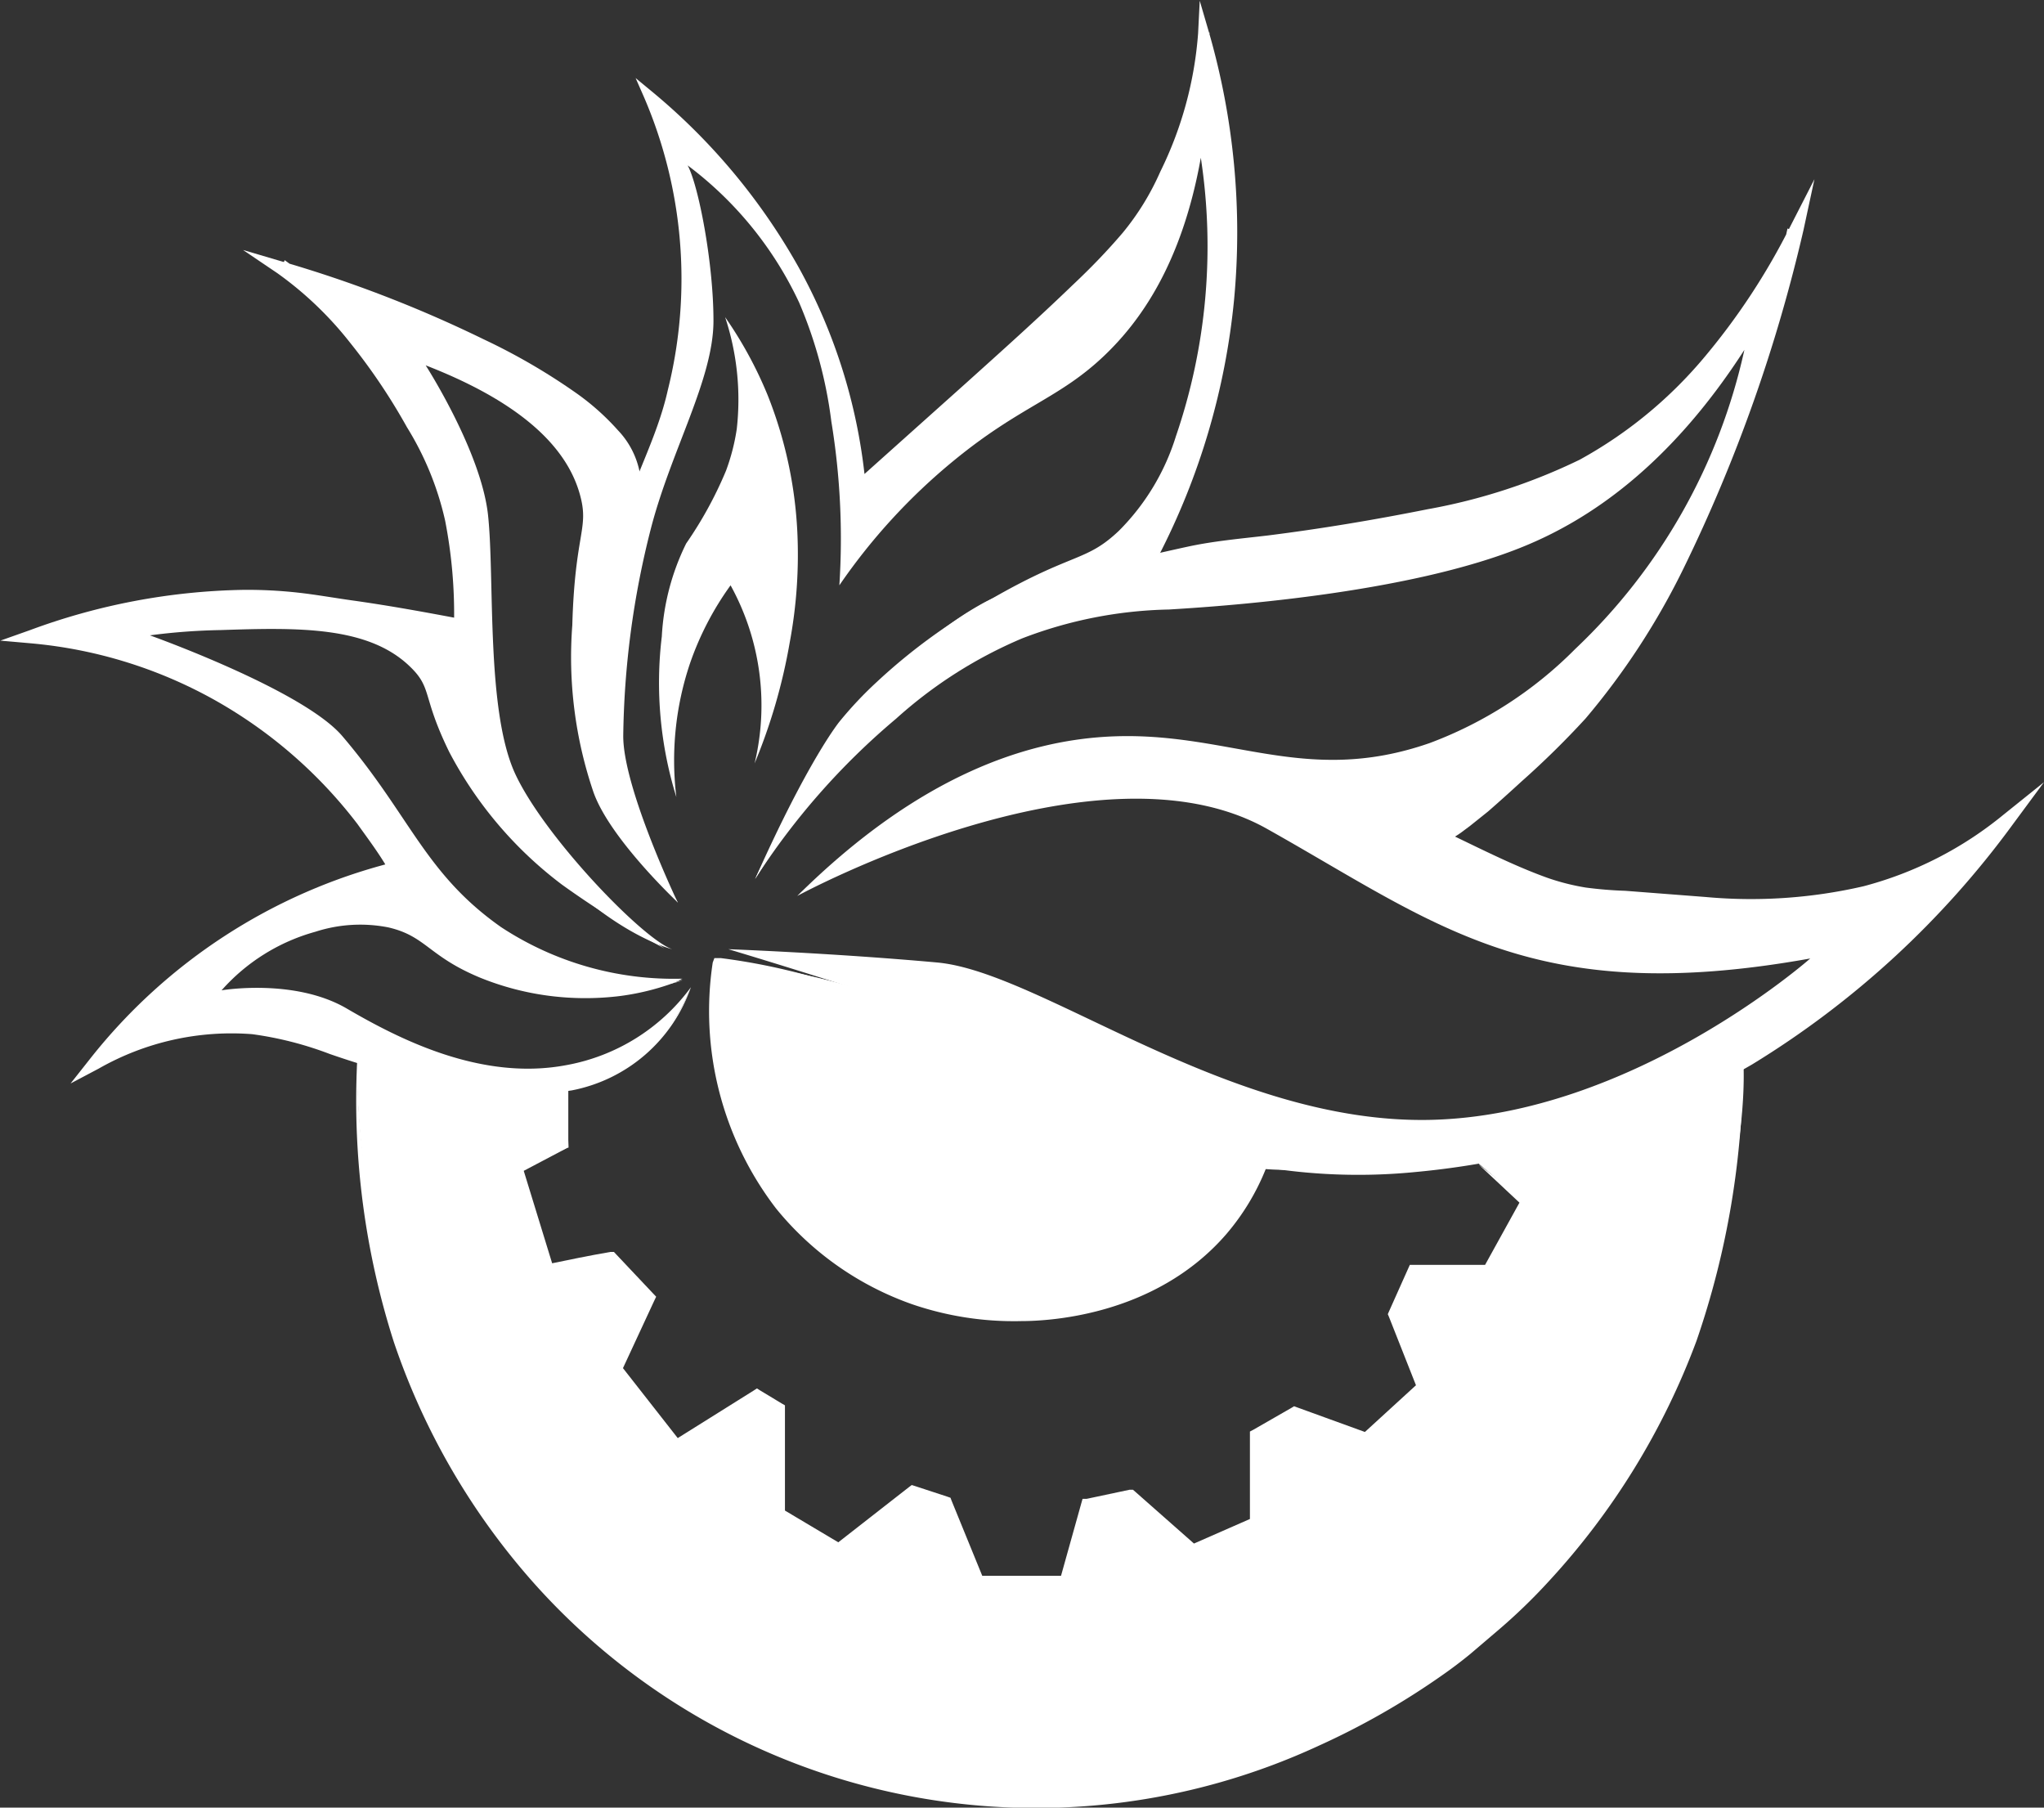 <svg xmlns="http://www.w3.org/2000/svg" viewBox="0 0 112.36 99.35"><rect x="0" y="0" width="112.36" height="99.35" fill="#333333" stroke="none"/><defs><style>.cls-1{fill:#fff;}</style></defs><title>logo smk 2 svg</title><g id="Layer_3" data-name="Layer 3"><path class="cls-1" d="M414.37,821s-.37,13.43,6.74,24.16a37,37,0,0,0,21.58,15.27,36.54,36.54,0,0,0,27.75-4A38.58,38.58,0,0,0,488,835.22c.54-1.63,2.79-9,2.58-14.22a43.1,43.1,0,0,1-14.63,5.22l.1.34,2.39,2-1.85,3.67-4.06.12-1,2.39,1.58,4-3.17,2.9L466,840.16l-2.08,1.2v4.83l-3.52,1.55-3.4-3-2.36.51-1.2,4.28h-4.86l-1.78-4.36-1.78-.58-4.06,3.17-3.36-2V840l-1.16-.7L432,842.1l-3.36-4.29,1.81-3.91-2-2.12-3.48.62-1.54-5.54,2.55-1.23v-3.25a19.66,19.66,0,0,1-6.29-.22c-2.69-.71-5.23-1.5-5.23-1.5Z" transform="translate(-394.74 -762.58)"/><path class="cls-1" d="M432.72,816.84a9,9,0,0,1-3.24,4.16,10.31,10.31,0,0,1-5.67,1.53,18.15,18.15,0,0,1-5.71-.76l-3.75-1.11s-4.56-1.84-7.51-1.64a17.6,17.6,0,0,0-6.81,2s1.93-2.21,2.21-2.5a37,37,0,0,1,4.5-3.78,38,38,0,0,1,7.63-3.82l2-.58a15.68,15.68,0,0,0,8.32,6.07,14.22,14.22,0,0,0,2.52.42,15.41,15.41,0,0,0,5.06-.42,13.73,13.73,0,0,1-3.5.92,15.58,15.58,0,0,1-3.7,0,15.34,15.34,0,0,1-3.9-1c-2.89-1.19-3-2.3-5.09-2.78a8,8,0,0,0-4,.24,10.68,10.68,0,0,0-5.16,3.22s4-.68,6.88,1,7.4,4,12.08,3.11A10.89,10.89,0,0,0,432.72,816.84Z" transform="translate(-394.74 -762.58)"/><path class="cls-1" d="M432.24,816.37s-2.31,1.22-6.7.54-8-4.39-8.63-4.95l-.84-2.12s-2.93-4.45-5.3-6.25a62.09,62.09,0,0,0-6-3.83s-5.52-2.07-7.51-2.12a24.87,24.87,0,0,1,3.91-1.48,24.17,24.17,0,0,1,8-.84c1.33.26,6.57.78,8.65,1.13s2.09.47,2.09.47.83,5,1,5.61a16,16,0,0,0,3.09,5.75,37.45,37.45,0,0,0,7.27,6.43,49.86,49.86,0,0,1-5.64-3.51,21.82,21.82,0,0,1-6.19-7.28c-1.53-3.12-.91-3.5-2.17-4.71-2.31-2.23-6.17-2.14-10.41-2a34.16,34.16,0,0,0-3.88.29s8.42,3,10.58,5.54c3.75,4.4,4.53,7.55,8.73,10.5A17.27,17.27,0,0,0,432.24,816.37Z" transform="translate(-394.74 -762.58)"/><path class="cls-1" d="M419.91,796.92s.39-4.36-.59-6.44-2.35-6.37-4.41-8.41-4.76-4.76-4.76-4.76,4.92,1.61,6.41,2.22,6.19,2.76,7.45,3.52a16.87,16.87,0,0,1,5.09,4.35c1.24,1.91-.09,4.57-.49,5.8a56.49,56.49,0,0,0-.85,6.94,21.65,21.65,0,0,0,2,7.9,45.57,45.57,0,0,0,2.25,4.15s-3.75-3.51-4.65-6.08a23,23,0,0,1-1.16-9.17c.14-5,.91-5.28.45-7.06-.53-2.07-2.35-4.83-8.51-7.22,0,0,3.06,4.75,3.43,8.25s-.12,10.75,1.5,14.22,7,9.06,8.62,9.62c0,0-3.15-.75-6.87-4.72s-3.87-5.5-4.9-7.12S419.91,796.92,419.91,796.92Z" transform="translate(-394.74 -762.58)"/><path class="cls-1" d="M432,812.19s-3-6.27-3-9.15a48.07,48.07,0,0,1,1.52-11.41c1.11-4.3,3.44-8.21,3.44-11.42s-.83-7.46-1.42-8.54a20,20,0,0,1,6.13,7.54,24.25,24.25,0,0,1,1.77,6.54,39.7,39.7,0,0,1,.44,9,32.9,32.9,0,0,1,6.31-6.87c3.66-3,5.76-3.38,8.25-5.75,1.94-1.85,4.26-5,5.31-10.88a32.23,32.23,0,0,1-1.37,15.31,12.64,12.64,0,0,1-3.13,5.19c-1.81,1.72-2.51,1.17-6.93,3.7a31.75,31.75,0,0,0-6.38,4.61,21,21,0,0,0-2.06,2.19s-1.71,2.09-4.63,8.64h0s6-9.74,9.18-11.78,2.88-3.37,12.91-5.84l1.74-4.31s1.8-4.44,1.86-6.76l.6-4.39-.09-5-.35-3.2-1-4.7-.82,3.52s-1.5,3.86-2.08,5.08a22.34,22.34,0,0,1-2.79,3.59l-3.23,3.13L448,784l-5.31,4.55-.69.77-.35-3.42-1.31-4.16-2.15-4.7a55,55,0,0,0-4.51-6.14,29.51,29.51,0,0,0-3.14-2.74,23.21,23.21,0,0,1,1.57,5.51,26.7,26.7,0,0,1-.4,10.23c-.37,1.36-2.17,6.12-2.17,6.12A21.84,21.84,0,0,0,432,812.19Z" transform="translate(-394.74 -762.58)"/><path class="cls-1" d="M431.92,806.39a21.2,21.2,0,0,1-.8-8.83,13.1,13.1,0,0,1,1.34-5.11,21.58,21.58,0,0,0,2.19-4,11.36,11.36,0,0,0,.59-2.29,14.42,14.42,0,0,0-.64-6.15,22.24,22.24,0,0,1,2.33,4.27,23.37,23.37,0,0,1,1.64,7.54,26.22,26.22,0,0,1-.42,6.08,31,31,0,0,1-1.93,6.64,13.66,13.66,0,0,0-1.32-9.79,16.48,16.48,0,0,0-2.24,4.32A16.68,16.68,0,0,0,431.92,806.39Z" transform="translate(-394.74 -762.58)"/><path class="cls-1" d="M436.25,810.89a39.07,39.07,0,0,1,7.75-8.81,24.66,24.66,0,0,1,6.92-4.41,23.68,23.68,0,0,1,8.08-1.59c2.43-.15,13.07-.8,19.58-3.5,3.41-1.41,7.87-4.28,12.05-10.77a32.1,32.1,0,0,1-9.3,16.44,22.17,22.17,0,0,1-8,5.17c-7,2.44-11.17-.78-17.91-.34-4.09.27-10,1.95-16.85,8.74,0,0,7.65-6.09,13.88-6.9s7.47-1.54,21.54,3.61a10.09,10.09,0,0,0,2.57-1.7c1.28-1.15,3.29-3,4.09-3.83s3.27-4,3.54-4.43,2.95-5.46,4-7.41a81,81,0,0,0,4.24-11.71,45.42,45.42,0,0,0,1.07-4.89s-2.3,5.77-4.5,7.57-4.27,4.63-6.87,5.84a52.61,52.61,0,0,1-8.66,2.92c-1.45.29-9.26,1.4-11.44,1.74a71.29,71.29,0,0,0-11,2.18,13.55,13.55,0,0,0-2.12.85,16.91,16.91,0,0,0-4.69,3.72,38.63,38.63,0,0,0-3.53,4.12A43.37,43.37,0,0,0,436.25,810.89Z" transform="translate(-394.74 -762.58)"/><path class="cls-1" d="M438.57,811.82s16.45-8.94,25.81-3.69S479,818,494.25,815.26c0,0-9.75,8.62-20.87,8.87S452,816,446.25,815.48s-11.47-.73-11.47-.73,11,3.29,13.53,4.53,9.39,8,17.94,7.58,6.45.71,13.5-1.62,11.84-4.17,15.85-7.71,8.78-8.92,8.78-8.92a25.6,25.6,0,0,1-14.69,3.67c-8.15-.65-10.25-.79-16.31-4a46.52,46.52,0,0,0-15.44-4.75c-2.06-.06-10.06,2.07-12.13,3.32A34.91,34.91,0,0,0,438.57,811.82Z" transform="translate(-394.74 -762.58)"/></g><g id="Layer_1" data-name="Layer 1"><path class="cls-1" d="M432.72,816.84a8.67,8.67,0,0,1-6.55,5.67,19.88,19.88,0,0,1-9-.68c-1.44-.4-2.89-.83-4.3-1.32a19.14,19.14,0,0,0-4.27-1.09,14.73,14.73,0,0,0-8.43,1.89l-1.55.82,1.09-1.38A30.82,30.82,0,0,1,416.27,810l.19,0,.11.16a15.78,15.78,0,0,0,6.8,5.62,16.09,16.09,0,0,0,8.87.62,16.44,16.44,0,0,1-9-.28,14.54,14.54,0,0,1-4-2.3,18.48,18.48,0,0,1-3.16-3.33l.3.11a30.83,30.83,0,0,0-16.09,10.64l-.46-.56a15.49,15.49,0,0,1,8.85-1.9,19.78,19.78,0,0,1,4.4,1.15c1.41.49,2.82,1,4.25,1.39a19.55,19.55,0,0,0,8.75.87A8.47,8.47,0,0,0,432.72,816.84Z" transform="translate(-394.74 -762.58)"/><path class="cls-1" d="M430.4,814.23a19.57,19.57,0,0,1-2.95-2.34,37,37,0,0,1-2.74-2.58,18.13,18.13,0,0,1-3.91-6.46h0c-.24-1-.46-2-.67-3a12.42,12.42,0,0,1-.29-1.5l-.21-1.52.23.25q-2.93-.47-5.87-.89c-1-.14-2-.3-2.94-.41a26,26,0,0,0-2.93-.13,35.24,35.24,0,0,0-11.51,2.25l-.09-.72a26,26,0,0,1,10.27,3.21,25.69,25.69,0,0,1,8.05,7.12,24.34,24.34,0,0,1,1.49,2.25,12,12,0,0,0,1.51,2.14,14.29,14.29,0,0,0,4.12,3.24,15.15,15.15,0,0,0,10.32,1.34,15.29,15.29,0,0,1-10.49-1,14.67,14.67,0,0,1-4.3-3.25,11.82,11.82,0,0,1-1.6-2.19c-.46-.75-1-1.47-1.5-2.17a25.71,25.71,0,0,0-7.93-6.86,25.27,25.27,0,0,0-10-3.07l-1.7-.15,1.61-.57A35.44,35.44,0,0,1,408.1,795a25.18,25.18,0,0,1,3,.15c1,.11,2,.29,3,.43,2,.28,3.92.63,5.88,1l.2,0,0,.22.18,1.49a12.52,12.52,0,0,0,.25,1.49c.2,1,.39,2,.62,3v0a16.32,16.32,0,0,0,1.51,3.39,22.32,22.32,0,0,0,2.16,3c.82.94,1.74,1.79,2.65,2.66A19,19,0,0,0,430.4,814.23Z" transform="translate(-394.74 -762.58)"/><path class="cls-1" d="M423.84,808.05a13.65,13.65,0,0,1-2.94-5.27,26.24,26.24,0,0,1-1.2-6h0v0a26.75,26.75,0,0,0-.49-5.58,16.64,16.64,0,0,0-2.1-5.14,33.18,33.18,0,0,0-3.13-4.65,19.39,19.39,0,0,0-4-3.82l-1.88-1.27,2.17.64a69.25,69.25,0,0,1,11.06,4.27,34,34,0,0,1,5.15,3,13.5,13.5,0,0,1,2.23,2,4.62,4.62,0,0,1,1.27,2.88h0v0c-.54,1.88-1,3.8-1.36,5.72a30.22,30.22,0,0,0-.62,5.83,18.16,18.16,0,0,0,1.25,5.69,37.66,37.66,0,0,0,2.49,5.35,37.81,37.81,0,0,1-2.68-5.27,17.27,17.27,0,0,1-1.46-5.76,31,31,0,0,1,.5-5.93q.49-2.93,1.27-5.8v0a2.78,2.78,0,0,0-.35-1.22,6.72,6.72,0,0,0-.79-1.15,13,13,0,0,0-2.13-1.92,33.18,33.18,0,0,0-5.06-2.9c-1.76-.85-3.57-1.61-5.39-2.32s-3.68-1.36-5.55-1.91l.29-.64a19.9,19.9,0,0,1,4.15,4,34.54,34.54,0,0,1,3.17,4.76,17.21,17.21,0,0,1,2.05,5.35,27.24,27.24,0,0,1,.38,5.7v0a29.29,29.29,0,0,0,1,5.93A13.82,13.82,0,0,0,423.84,808.05Z" transform="translate(-394.74 -762.58)"/><path class="cls-1" d="M437.84,808.28l3.81-5.3a29.76,29.76,0,0,1,4.55-4.7c.83-.71,1.65-1.42,2.53-2.08a12.3,12.3,0,0,1,2.93-1.5,31.93,31.93,0,0,1,6.38-1.55l-.14.09.2-.31v0a38.22,38.22,0,0,0,4-14,38.74,38.74,0,0,0-1.46-14.48l.59-.08a21,21,0,0,1-2.09,7.88,15.24,15.24,0,0,1-2.13,3.51c-.88,1.05-1.84,2-2.8,3-3.87,3.77-7.94,7.29-12,10.84l-.52.46-.06-.69a29.82,29.82,0,0,0-3.55-11.82,33.65,33.65,0,0,0-7.89-9.56l.41-.31a25.81,25.81,0,0,1,1.26,16.47c-.64,2.75-2.09,5.2-2.82,7.83a28.05,28.05,0,0,0-.7,4.08l-.51,4.13h0a11.8,11.8,0,0,0,.29,2.9l.34,1.42c.15.46.33.92.49,1.38l.51,1.37.25.69.33.66,1.28,2.64L430,808.58l-.34-.65-.27-.69-.53-1.37c-.17-.46-.36-.91-.52-1.37l-.37-1.43a12,12,0,0,1-.35-2.93h0l.44-4.14a27.79,27.79,0,0,1,.63-4.14c.74-2.73,2.16-5.14,2.76-7.84a25.24,25.24,0,0,0-1.33-16.15l-.44-1,.86.71a34.21,34.21,0,0,1,8.09,9.67,30.49,30.49,0,0,1,3.7,12.06l-.57-.23,6-5.37c2-1.8,4-3.59,5.93-5.45,1-.94,1.91-1.88,2.77-2.89a14.3,14.3,0,0,0,2.06-3.35,20.62,20.62,0,0,0,2.08-7.6l.09-1.8.5,1.71a39.68,39.68,0,0,1,1.39,14.7,38.84,38.84,0,0,1-4.17,14.14h0l-.21.31-.05.08h-.1a34.15,34.15,0,0,0-6.3,1.49,12.07,12.07,0,0,0-2.89,1.4c-.87.63-1.71,1.34-2.55,2a29.8,29.8,0,0,0-4.61,4.58Z" transform="translate(-394.74 -762.58)"/><path class="cls-1" d="M436.25,810.89a50.3,50.3,0,0,1,4.93-7.42,36.28,36.28,0,0,1,6.21-6.42,18.43,18.43,0,0,1,3.95-2.15,32.57,32.57,0,0,1,4.3-1.27c1.45-.34,2.9-.68,4.37-1s3-.45,4.43-.62c2.94-.37,5.87-.86,8.77-1.44a32.11,32.11,0,0,0,8.36-2.72,24,24,0,0,0,6.77-5.53,36.78,36.78,0,0,0,4.84-7.35l1.3-2.54-.6,2.79a86.71,86.71,0,0,1-6.58,18.57,39.82,39.82,0,0,1-5.4,8.28,47.82,47.82,0,0,1-3.52,3.46c-.61.56-1.22,1.11-1.84,1.65l-1,.8-.51.38-.27.18-.17.08-.11,0a.62.62,0,0,1-.2,0h.11l-.4.08H474l-.08,0c-2.5-1-5-2-7.54-2.88-.63-.22-1.26-.46-1.89-.62s-1.31-.31-2-.44a31.42,31.42,0,0,0-4-.59,17.29,17.29,0,0,0-4,.38c-1.33.23-2.65.49-3.95.81a15.44,15.44,0,0,0-3.78,1.38l-3.62,1.78,3.59-1.85a15.7,15.7,0,0,1,3.77-1.47c1.3-.35,2.62-.64,3.94-.89a17,17,0,0,1,4-.47,28.68,28.68,0,0,1,4,.53l2,.42c.68.17,1.31.4,1.95.61,2.55.89,5.07,1.85,7.59,2.8h-.15l.4-.08h.1s-.05,0-.05,0l0,0,.1,0,.24-.16.47-.37c.31-.25.62-.52.93-.79q.9-.81,1.8-1.65c1.17-1.14,2.4-2.24,3.45-3.45a39.34,39.34,0,0,0,5.27-8.17,74.33,74.33,0,0,0,3.75-9,77.35,77.35,0,0,0,2.71-9.39l.7.25a37.32,37.32,0,0,1-5,7.48,24.48,24.48,0,0,1-7,5.66,32.59,32.59,0,0,1-8.55,2.75c-2.93.59-5.87,1-8.84,1.38-1.48.16-2.94.31-4.4.57s-2.9.57-4.35.89a32,32,0,0,0-4.26,1.2,17.89,17.89,0,0,0-3.89,2.06,35.94,35.94,0,0,0-6.28,6.23A50.41,50.41,0,0,0,436.25,810.89Z" transform="translate(-394.74 -762.58)"/><path class="cls-1" d="M438.57,811.82a34.68,34.68,0,0,1,15.84-7.59,22.23,22.23,0,0,1,8.86.32,49.39,49.39,0,0,1,8.48,2.67c2.75,1.11,5.33,2.63,8.06,3.61a12.55,12.55,0,0,0,2.09.53,21.6,21.6,0,0,0,2.18.18l4.41.34a27.48,27.48,0,0,0,8.69-.59,20.23,20.23,0,0,0,7.69-3.93l2.23-1.79-1.7,2.3a50.09,50.09,0,0,1-14.34,13.21A45.12,45.12,0,0,1,472.51,827a32,32,0,0,1-9.77-.55,21.28,21.28,0,0,1-4.66-1.56c-1.48-.71-2.86-1.58-4.25-2.42a51.54,51.54,0,0,0-18.05-6.93A51.5,51.5,0,0,1,454,822.14a45,45,0,0,0,4.24,2.34,20.37,20.37,0,0,0,4.57,1.49,31.62,31.62,0,0,0,9.61.42,45,45,0,0,0,18.26-5.91,50,50,0,0,0,14.1-13.05l.53.5a21,21,0,0,1-8,4,28.15,28.15,0,0,1-8.91.58L484,812.2c-.72-.05-1.49-.08-2.24-.2a13.28,13.28,0,0,1-2.19-.57,33.29,33.29,0,0,1-4.08-1.82c-1.33-.65-2.64-1.31-4-1.88a48.92,48.92,0,0,0-8.36-2.73l-1.07-.26-1.09-.17-1.08-.16c-.36,0-.73,0-1.09-.06l-1.1-.05c-.36,0-.73,0-1.09.05l-1.1.07c-.37,0-.73.1-1.09.15A34.5,34.5,0,0,0,438.57,811.82Z" transform="translate(-394.74 -762.58)"/><path class="cls-1" d="M433.92,815.48A17.82,17.82,0,0,0,437.4,829a16.82,16.82,0,0,0,7.47,5.26,17.24,17.24,0,0,0,6,.93c1.25,0,7.31-.18,11.29-4.79a12.85,12.85,0,0,0,2.16-3.57l.09-.35a37.12,37.12,0,0,1-4.71-1.2,43.21,43.21,0,0,1-5.05-2.6s-3-1.79-3.33-1.94a38.9,38.9,0,0,0-3.88-1.85c-.76-.21-3-1.23-4.14-1.52s-2-.67-4-1.13a34.28,34.28,0,0,0-4.93-1l-.36,0Z" transform="translate(-394.74 -762.58)"/><path class="cls-1" d="M476,826.56l2.46,1.9.06,0,0,.08-1.75,3.72-.05.1h-.13l-4.06.22.28-.19-.94,2.42v-.28l1.58,4,.1.24-.19.17-3.17,2.9L470,842l-.21-.07-3.95-1.43.32,0-2.09,1.2.19-.33v5.08l-.22.09-3.52,1.55-.22.1-.18-.16-3.4-3,.33.09-2.36.5.28-.26-1.19,4.29-.08.27h-5.41l-.09-.23-1.78-4.37.23.21-1.78-.57.35-.07L441.14,848l-.2.16-.22-.13-3.36-2-.18-.11v-6l.18.32-1.16-.7h.39l-4.44,2.78-.29.18-.21-.26L428.29,838l-.14-.18.1-.21,1.81-3.9.07.41L428.08,832l.34.11c-1.16.22-2.33.39-3.5.56l-.3,0-.07-.28-1.38-5.58,0-.14.12,0,2.58-1.16,0,.09,0-3h0l0-.28,0,.28h0l.12,3v.06l-.05,0L423.4,827l.09-.2,1.69,5.5-.37-.23c1.16-.24,2.31-.48,3.48-.68l.2,0,.14.15,2,2.12.18.19-.11.23-1.81,3.9-.05-.39,3.36,4.29-.49-.08,4.44-2.78.2-.13.19.12,1.16.7.19.11v6l-.19-.33,3.36,2-.42,0,4.06-3.17.16-.12.19.06,1.77.58.17.06.06.16,1.78,4.36-.34-.23h4.86l-.36.27,1.2-4.29.06-.21.22,0,2.36-.5.19,0,.14.12,3.4,3-.4-.07,3.51-1.54-.22.34v-5.05l.19-.1,2.09-1.2.15-.09.16.06,3.94,1.43-.38.08,3.17-2.9-.1.41-1.58-4-.06-.14.06-.14,1.06-2.37.09-.2h4.25l-.18.12,2-3.62,0,.12Z" transform="translate(-394.74 -762.58)"/><path class="cls-1" d="M414.37,821a44.76,44.76,0,0,0,2.73,15.1,37.66,37.66,0,0,0,7.68,13.14,36.27,36.27,0,0,0,42.11,8.6,39.89,39.89,0,0,0,6.66-3.8c.52-.37,1-.74,1.53-1.15l1.46-1.24a31.4,31.4,0,0,0,2.75-2.66,39.21,39.21,0,0,0,8-13,46.33,46.33,0,0,0,3.26-15A46.62,46.62,0,0,1,488,836.27a40,40,0,0,1-8.13,13.23,31.25,31.25,0,0,1-2.81,2.71l-1.49,1.27c-.5.41-1,.79-1.56,1.18a41.66,41.66,0,0,1-6.78,3.87,37,37,0,0,1-43-8.78,38.43,38.43,0,0,1-7.84-13.41A43.47,43.47,0,0,1,414.37,821Z" transform="translate(-394.74 -762.58)"/></g></svg>